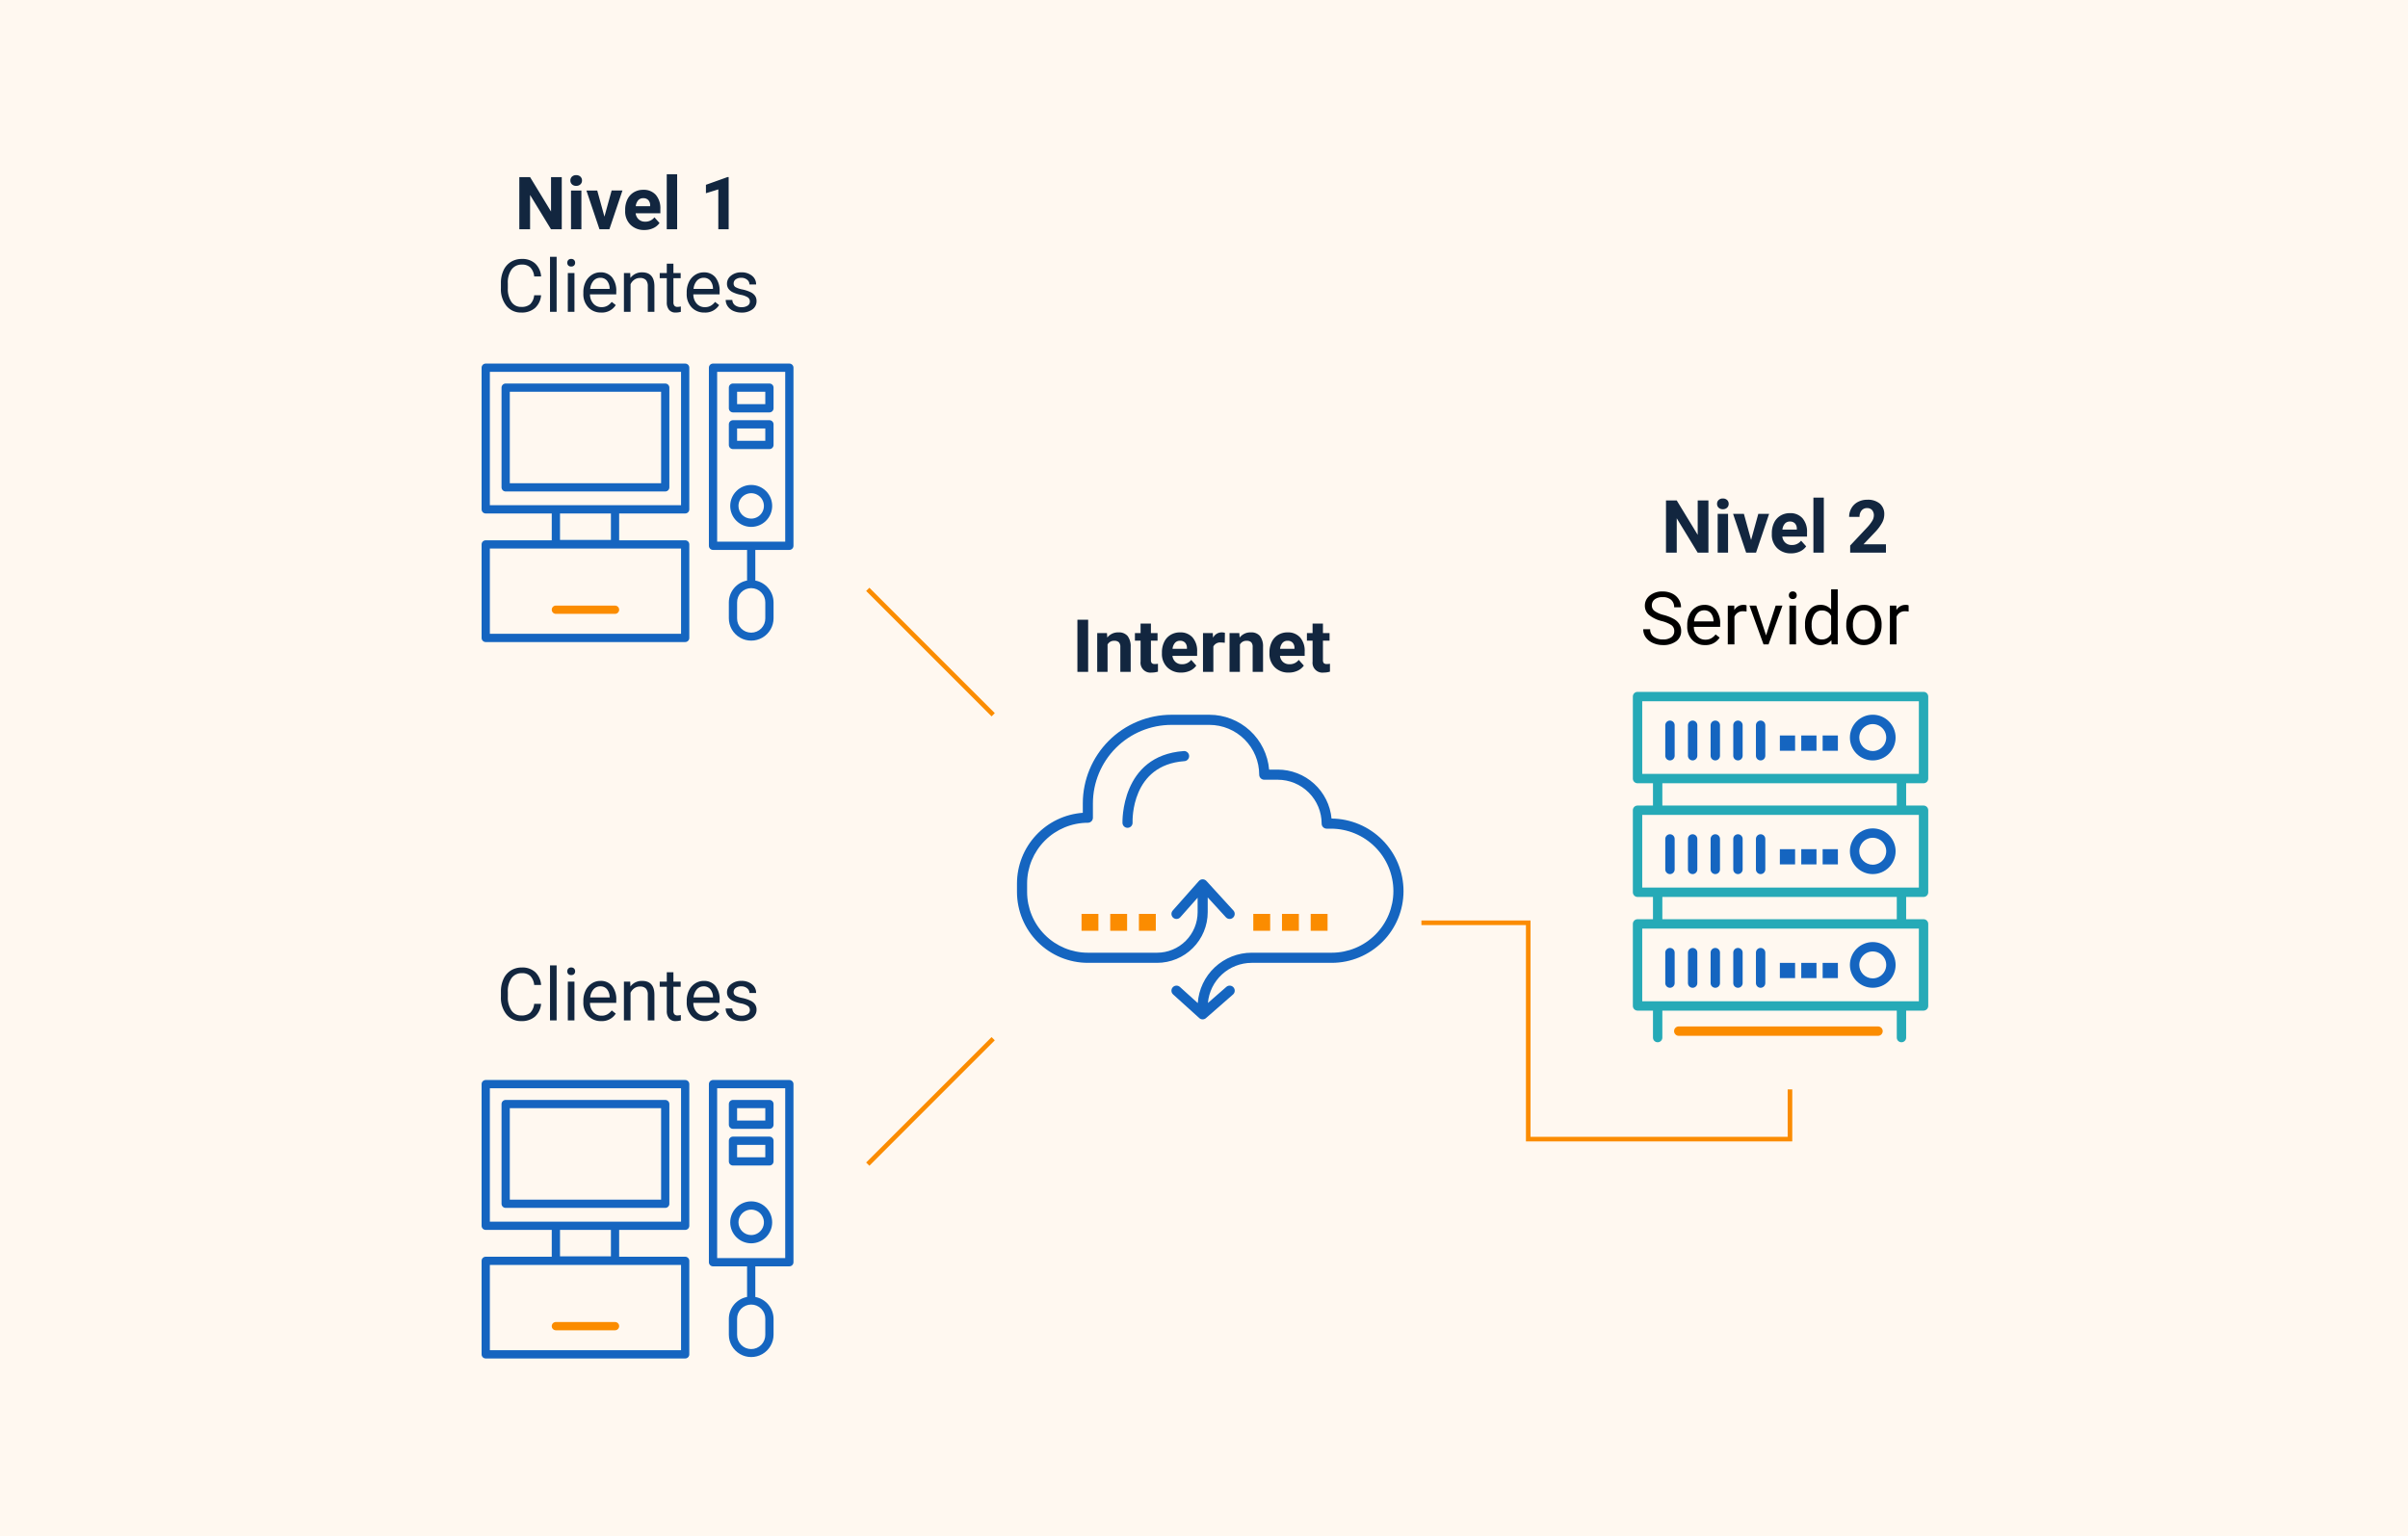 <svg xmlns="http://www.w3.org/2000/svg" xmlns:xlink="http://www.w3.org/1999/xlink" width="525" height="335" viewBox="0 0 525 335">
  <defs>
    <linearGradient id="linear-gradient" x1="-1.504" y1="3.495" x2="-1.483" y2="3.495" gradientUnits="objectBoundingBox">
      <stop offset="0" stop-color="#9d6262"/>
      <stop offset="1" stop-color="#1a1a1a"/>
    </linearGradient>
    <clipPath id="clip-path">
      <path id="Trazado_601327" data-name="Trazado 601327" d="M87.426,25.478c-13.786.984-13.358,15.534-13.352,15.68a1.1,1.1,0,0,0,1.1,1.059h.043a1.1,1.1,0,0,0,1.059-1.145c-.019-.513-.335-12.56,11.305-13.392a1.105,1.105,0,0,0-.051-2.207,1.046,1.046,0,0,0-.107.006" transform="translate(-74.072 -25.472)" fill="#1565c0"/>
    </clipPath>
    <clipPath id="clip-path-2">
      <path id="Trazado_601328" data-name="Trazado 601328" d="M33.671,0A19.34,19.34,0,0,0,14.351,19.319v2.062A15.478,15.478,0,0,0,0,36.8v1.841A15.474,15.474,0,0,0,15.457,54.1H30.544A11.055,11.055,0,0,0,41.585,43.057V39.828l3.968,4.341a1.1,1.1,0,1,0,1.63-1.49L41.3,36.238a1.121,1.121,0,0,0-.826-.357,1.093,1.093,0,0,0-.817.373l-5.7,6.44a1.1,1.1,0,0,0,.093,1.558,1.116,1.116,0,0,0,.733.277,1.1,1.1,0,0,0,.826-.373l3.776-4.26v3.161a8.845,8.845,0,0,1-8.834,8.834H15.457A13.263,13.263,0,0,1,2.208,38.642V36.8A13.263,13.263,0,0,1,15.457,23.551a1.1,1.1,0,0,0,1.1-1.105V19.319A17.13,17.13,0,0,1,33.671,2.208h8.281A10.869,10.869,0,0,1,52.81,13.063a1.1,1.1,0,0,0,1.105,1.105h2.94a9.577,9.577,0,0,1,9.57,9.567,1.1,1.1,0,0,0,1.105,1.105h.919A13.633,13.633,0,0,1,82.068,38.455,13.45,13.45,0,0,1,68.633,51.891H51.155A11.78,11.78,0,0,0,39.418,62.873l-3.9-3.524a1.1,1.1,0,1,0-1.478,1.639l5.7,5.151a1.1,1.1,0,0,0,1.466.012L47.1,61a1.1,1.1,0,0,0-1.453-1.661l-4.018,3.512A9.579,9.579,0,0,1,51.155,54.1H68.633A15.661,15.661,0,0,0,84.276,38.455,15.842,15.842,0,0,0,68.583,22.632,11.794,11.794,0,0,0,56.856,11.96H54.971A13.08,13.08,0,0,0,41.952,0Z" fill="url(#linear-gradient)"/>
    </clipPath>
    <clipPath id="clip-path-3">
      <rect id="Rectángulo_298110" data-name="Rectángulo 298110" width="3.68" height="3.68" fill="#fb8c00"/>
    </clipPath>
    <clipPath id="clip-path-6">
      <rect id="Rectángulo_298116" data-name="Rectángulo 298116" width="3.679" height="3.679" fill="#fb8c00"/>
    </clipPath>
    <clipPath id="clip-path-8">
      <rect id="Rectángulo_298120" data-name="Rectángulo 298120" width="3.683" height="3.679" fill="#fb8c00"/>
    </clipPath>
    <clipPath id="clip-path-9">
      <path id="Trazado_601329" data-name="Trazado 601329" d="M202.008,55.544V52.1a3.074,3.074,0,1,1,6.147,0v3.448a3.074,3.074,0,1,1-6.147,0M197.659,1.8H212.5V38.836H197.659Zm-.9-1.8a.9.9,0,0,0-.9.9V39.736a.9.9,0,0,0,.9.9h7.422v6.674a4.878,4.878,0,0,0-3.973,4.786v3.448a4.873,4.873,0,1,0,9.746,0V52.1a4.879,4.879,0,0,0-3.974-4.787V40.635H213.4a.9.9,0,0,0,.9-.9V.9a.9.9,0,0,0-.9-.9Z" transform="translate(-195.86 0)" fill="#1565c0"/>
    </clipPath>
    <clipPath id="clip-path-10">
      <path id="Trazado_601330" data-name="Trazado 601330" d="M18.984,18.987H51.973V38.93H18.984Zm-.9-1.8a.9.9,0,0,0-.9.9V39.829a.9.9,0,0,0,.9.9H52.872a.9.9,0,0,0,.9-.9V18.088a.9.9,0,0,0-.9-.9Z" transform="translate(-17.185 -17.188)" fill="#1565c0"/>
    </clipPath>
    <clipPath id="clip-path-11">
      <path id="Trazado_601331" data-name="Trazado 601331" d="M1.8,40.336H43.484V58.928H1.8Zm15.294-7.647h11.1v5.772h-11.1ZM1.8,1.8H43.484v29.09H1.8ZM.9,0A.9.9,0,0,0,0,.9V31.789a.9.9,0,0,0,.9.9H15.295v5.848H.9a.9.9,0,0,0-.9.9V59.828a.9.9,0,0,0,.9.9H44.384a.9.9,0,0,0,.9-.9V39.436a.9.9,0,0,0-.9-.9H29.989V32.689H44.384a.9.9,0,0,0,.9-.9V.9a.9.9,0,0,0-.9-.9Z" fill="#1565c0"/>
    </clipPath>
    <clipPath id="clip-path-12">
      <path id="Trazado_601332" data-name="Trazado 601332" d="M61.347,208.6a.9.9,0,0,0,0,1.8H74.242a.9.9,0,1,0,0-1.8Z" transform="translate(-60.448 -208.604)" fill="#fb8c00"/>
    </clipPath>
    <clipPath id="clip-path-13">
      <path id="Trazado_601333" data-name="Trazado 601333" d="M214.847,18.987h6.147v2.7h-6.147Zm-.9-1.8a.9.9,0,0,0-.9.9v4.5a.9.9,0,0,0,.9.9h7.947a.9.9,0,0,0,.9-.9v-4.5a.9.9,0,0,0-.9-.9Z" transform="translate(-213.048 -17.188)" fill="#1565c0"/>
    </clipPath>
    <clipPath id="clip-path-14">
      <path id="Trazado_601335" data-name="Trazado 601335" d="M216.031,109.172a2.774,2.774,0,1,1,2.774,2.774,2.777,2.777,0,0,1-2.774-2.774m-1.8,0a4.574,4.574,0,1,0,4.573-4.573,4.578,4.578,0,0,0-4.573,4.573" transform="translate(-214.232 -104.599)" fill="#1565c0"/>
    </clipPath>
    <clipPath id="clip-path-23">
      <path id="Trazado_601336" data-name="Trazado 601336" d="M2.045,51.622H62.356V67.467H2.045Zm4.386-6.9H57.542v4.856H6.431ZM2.045,26.833H62.356V42.678H2.045Zm4.386-6.9H57.542v4.856H6.431ZM2.045,2.044H62.356V17.889H2.045ZM1.022,0A1.022,1.022,0,0,0,0,1.022V18.911a1.022,1.022,0,0,0,1.022,1.022H4.386v4.856H1.022A1.022,1.022,0,0,0,0,25.811V43.7a1.021,1.021,0,0,0,1.022,1.022H4.386v4.856H1.022A1.021,1.021,0,0,0,0,50.6V68.489a1.022,1.022,0,0,0,1.022,1.022H4.386v5.878a1.022,1.022,0,0,0,2.045,0V69.511H57.542v5.878a1.022,1.022,0,1,0,2.044,0V69.511h3.792A1.022,1.022,0,0,0,64.4,68.489V50.6a1.021,1.021,0,0,0-1.022-1.022H59.586V44.722h3.792A1.021,1.021,0,0,0,64.4,43.7V25.811a1.022,1.022,0,0,0-1.022-1.022H59.586V19.933h3.792A1.021,1.021,0,0,0,64.4,18.911V1.022A1.022,1.022,0,0,0,63.378,0Z" fill="#26aab7"/>
    </clipPath>
    <clipPath id="clip-path-24">
      <path id="Trazado_601337" data-name="Trazado 601337" d="M166.642,22.317a2.939,2.939,0,1,1,2.939,2.939,2.943,2.943,0,0,1-2.939-2.939m-2.044,0a4.983,4.983,0,1,0,4.983-4.983,4.988,4.988,0,0,0-4.983,4.983" transform="translate(-164.598 -17.334)" fill="#1565c0"/>
    </clipPath>
    <clipPath id="clip-path-25">
      <path id="Trazado_601338" data-name="Trazado 601338" d="M24.592,22.8v6.644a1.022,1.022,0,1,0,2.044,0V22.8a1.022,1.022,0,1,0-2.044,0" transform="translate(-24.592 -21.778)" fill="#1565c0"/>
    </clipPath>
    <clipPath id="clip-path-26">
      <path id="Trazado_601339" data-name="Trazado 601339" d="M41.78,22.8v6.644a1.022,1.022,0,1,0,2.045,0V22.8a1.022,1.022,0,1,0-2.045,0" transform="translate(-41.78 -21.778)" fill="#1565c0"/>
    </clipPath>
    <clipPath id="clip-path-27">
      <path id="Trazado_601340" data-name="Trazado 601340" d="M58.964,22.8v6.644a1.022,1.022,0,1,0,2.045,0V22.8a1.022,1.022,0,1,0-2.045,0" transform="translate(-58.964 -21.778)" fill="#1565c0"/>
    </clipPath>
    <clipPath id="clip-path-28">
      <path id="Trazado_601341" data-name="Trazado 601341" d="M76.149,22.8v6.644a1.022,1.022,0,1,0,2.045,0V22.8a1.022,1.022,0,0,0-2.045,0" transform="translate(-76.149 -21.778)" fill="#1565c0"/>
    </clipPath>
    <clipPath id="clip-path-29">
      <path id="Trazado_601342" data-name="Trazado 601342" d="M93.338,22.8v6.644a1.022,1.022,0,1,0,2.044,0V22.8a1.022,1.022,0,1,0-2.044,0" transform="translate(-93.338 -21.778)" fill="#1565c0"/>
    </clipPath>
    <clipPath id="clip-path-30">
      <rect id="Rectángulo_298136" data-name="Rectángulo 298136" width="3.322" height="3.322" fill="#1565c0"/>
    </clipPath>
    <clipPath id="clip-path-33">
      <path id="Trazado_601343" data-name="Trazado 601343" d="M166.642,108.543a2.939,2.939,0,1,1,2.939,2.939,2.943,2.943,0,0,1-2.939-2.939m-2.044,0a4.983,4.983,0,1,0,4.983-4.983,4.988,4.988,0,0,0-4.983,4.983" transform="translate(-164.598 -103.56)" fill="#1565c0"/>
    </clipPath>
    <clipPath id="clip-path-34">
      <path id="Trazado_601344" data-name="Trazado 601344" d="M24.592,109.027v6.644a1.022,1.022,0,1,0,2.044,0v-6.644a1.022,1.022,0,1,0-2.044,0" transform="translate(-24.592 -108.005)" fill="#1565c0"/>
    </clipPath>
    <clipPath id="clip-path-35">
      <path id="Trazado_601345" data-name="Trazado 601345" d="M41.78,109.027v6.644a1.022,1.022,0,0,0,2.045,0v-6.644a1.022,1.022,0,0,0-2.045,0" transform="translate(-41.78 -108.005)" fill="#1565c0"/>
    </clipPath>
    <clipPath id="clip-path-36">
      <path id="Trazado_601346" data-name="Trazado 601346" d="M58.964,109.027v6.644a1.022,1.022,0,0,0,2.045,0v-6.644a1.022,1.022,0,0,0-2.045,0" transform="translate(-58.964 -108.005)" fill="#1565c0"/>
    </clipPath>
    <clipPath id="clip-path-37">
      <path id="Trazado_601347" data-name="Trazado 601347" d="M76.149,109.027v6.644a1.022,1.022,0,0,0,2.045,0v-6.644a1.022,1.022,0,0,0-2.045,0" transform="translate(-76.149 -108.005)" fill="#1565c0"/>
    </clipPath>
    <clipPath id="clip-path-38">
      <path id="Trazado_601348" data-name="Trazado 601348" d="M93.338,109.027v6.644a1.022,1.022,0,0,0,2.044,0v-6.644a1.022,1.022,0,1,0-2.044,0" transform="translate(-93.338 -108.005)" fill="#1565c0"/>
    </clipPath>
    <clipPath id="clip-path-42">
      <path id="Trazado_601349" data-name="Trazado 601349" d="M166.642,194.77a2.939,2.939,0,1,1,2.939,2.939,2.943,2.943,0,0,1-2.939-2.939m-2.044,0a4.983,4.983,0,1,0,4.983-4.983,4.988,4.988,0,0,0-4.983,4.983" transform="translate(-164.598 -189.787)" fill="#1565c0"/>
    </clipPath>
    <clipPath id="clip-path-43">
      <path id="Trazado_601350" data-name="Trazado 601350" d="M24.592,195.253V201.9a1.022,1.022,0,1,0,2.044,0v-6.644a1.022,1.022,0,1,0-2.044,0" transform="translate(-24.592 -194.231)" fill="#1565c0"/>
    </clipPath>
    <clipPath id="clip-path-44">
      <path id="Trazado_601351" data-name="Trazado 601351" d="M41.78,195.253V201.9a1.022,1.022,0,0,0,2.045,0v-6.644a1.022,1.022,0,0,0-2.045,0" transform="translate(-41.78 -194.231)" fill="#1565c0"/>
    </clipPath>
    <clipPath id="clip-path-45">
      <path id="Trazado_601352" data-name="Trazado 601352" d="M58.964,195.253V201.9a1.022,1.022,0,0,0,2.045,0v-6.644a1.022,1.022,0,0,0-2.045,0" transform="translate(-58.964 -194.231)" fill="#1565c0"/>
    </clipPath>
    <clipPath id="clip-path-46">
      <path id="Trazado_601353" data-name="Trazado 601353" d="M76.149,195.253V201.9a1.022,1.022,0,0,0,2.045,0v-6.644a1.022,1.022,0,0,0-2.045,0" transform="translate(-76.149 -194.231)" fill="#1565c0"/>
    </clipPath>
    <clipPath id="clip-path-47">
      <path id="Trazado_601354" data-name="Trazado 601354" d="M93.338,195.253V201.9a1.022,1.022,0,1,0,2.044,0v-6.644a1.022,1.022,0,1,0-2.044,0" transform="translate(-93.338 -194.231)" fill="#1565c0"/>
    </clipPath>
    <clipPath id="clip-path-51">
      <path id="Trazado_601355" data-name="Trazado 601355" d="M32.281,253.789a1.022,1.022,0,0,0,0,2.045H75.725a1.022,1.022,0,1,0,0-2.045Z" transform="translate(-31.259 -253.789)" fill="#fb8c00"/>
    </clipPath>
  </defs>
  <g id="Grupo_890235" data-name="Grupo 890235" transform="translate(10937 8253)">
    <path id="Trazado_605260" data-name="Trazado 605260" d="M0,0H525V335H0Z" transform="translate(-10937 -8253)" fill="#fff8f0"/>
    <g id="Grupo_887375" data-name="Grupo 887375" transform="translate(-10715.275 -8097.135)" style="isolation: isolate">
      <g id="Grupo_887360" data-name="Grupo 887360" transform="translate(22.999 7.909)">
        <g id="Grupo_887359" data-name="Grupo 887359" clip-path="url(#clip-path)">
          <rect id="Rectángulo_298107" data-name="Rectángulo 298107" width="15.01" height="16.745" transform="translate(-0.432 0)" fill="#1565c0"/>
        </g>
      </g>
      <g id="Grupo_887362" data-name="Grupo 887362">
        <g id="Grupo_887361" data-name="Grupo 887361" clip-path="url(#clip-path-2)">
          <rect id="Rectángulo_298108" data-name="Rectángulo 298108" width="84.276" height="66.425" fill="#1565c0"/>
        </g>
      </g>
      <g id="Grupo_887364" data-name="Grupo 887364" transform="translate(51.521 43.425)">
        <g id="Grupo_887363" data-name="Grupo 887363" clip-path="url(#clip-path-3)">
          <rect id="Rectángulo_298109" data-name="Rectángulo 298109" width="3.68" height="3.68" transform="translate(0 0)" fill="#fb8c00"/>
        </g>
      </g>
      <g id="Grupo_887366" data-name="Grupo 887366" transform="translate(57.778 43.425)">
        <g id="Grupo_887365" data-name="Grupo 887365" clip-path="url(#clip-path-3)">
          <rect id="Rectángulo_298111" data-name="Rectángulo 298111" width="3.68" height="3.68" transform="translate(0 0)" fill="#fb8c00"/>
        </g>
      </g>
      <g id="Grupo_887368" data-name="Grupo 887368" transform="translate(64.034 43.425)">
        <g id="Grupo_887367" data-name="Grupo 887367" clip-path="url(#clip-path-3)">
          <rect id="Rectángulo_298113" data-name="Rectángulo 298113" width="3.68" height="3.68" transform="translate(0 0)" fill="#fb8c00"/>
        </g>
      </g>
      <g id="Grupo_887370" data-name="Grupo 887370" transform="translate(14.075 43.423)">
        <g id="Grupo_887369" data-name="Grupo 887369" clip-path="url(#clip-path-6)">
          <rect id="Rectángulo_298115" data-name="Rectángulo 298115" width="3.679" height="3.679" fill="#fb8c00"/>
        </g>
      </g>
      <g id="Grupo_887372" data-name="Grupo 887372" transform="translate(20.332 43.423)">
        <g id="Grupo_887371" data-name="Grupo 887371" clip-path="url(#clip-path-6)">
          <rect id="Rectángulo_298117" data-name="Rectángulo 298117" width="3.679" height="3.679" transform="translate(0)" fill="#fb8c00"/>
        </g>
      </g>
      <g id="Grupo_887374" data-name="Grupo 887374" transform="translate(26.585 43.423)">
        <g id="Grupo_887373" data-name="Grupo 887373" clip-path="url(#clip-path-8)">
          <rect id="Rectángulo_298119" data-name="Rectángulo 298119" width="3.683" height="3.679" fill="#fb8c00"/>
        </g>
      </g>
    </g>
    <g id="Grupo_887390" data-name="Grupo 887390" transform="translate(-10832 -8173.717)">
      <g id="Grupo_887377" data-name="Grupo 887377" transform="translate(49.557)">
        <g id="Grupo_887376" data-name="Grupo 887376" clip-path="url(#clip-path-9)">
          <rect id="Rectángulo_298121" data-name="Rectángulo 298121" width="19.805" height="60.819" transform="translate(-1.366 0.031) rotate(-1.296)" fill="#1565c0"/>
        </g>
      </g>
      <g id="Grupo_887379" data-name="Grupo 887379" transform="translate(4.348 4.349)" style="isolation: isolate">
        <g id="Grupo_887378" data-name="Grupo 887378" clip-path="url(#clip-path-10)">
          <rect id="Rectángulo_298122" data-name="Rectángulo 298122" width="37.11" height="24.362" transform="translate(-0.532 0.012) rotate(-1.296)" fill="#1565c0"/>
        </g>
      </g>
      <g id="Grupo_887381" data-name="Grupo 887381">
        <g id="Grupo_887380" data-name="Grupo 887380" clip-path="url(#clip-path-11)">
          <rect id="Rectángulo_298123" data-name="Rectángulo 298123" width="46.645" height="61.737" transform="translate(-1.373 0.031) rotate(-1.296)" fill="#1565c0"/>
        </g>
      </g>
      <g id="Grupo_887383" data-name="Grupo 887383" transform="translate(15.295 52.781)" style="isolation: isolate">
        <g id="Grupo_887382" data-name="Grupo 887382" clip-path="url(#clip-path-12)">
          <rect id="Rectángulo_298124" data-name="Rectángulo 298124" width="14.731" height="2.131" transform="matrix(1, -0.023, 0.023, 1, -0.041, 0.001)" fill="#fb8c00"/>
        </g>
      </g>
      <g id="Grupo_887385" data-name="Grupo 887385" transform="translate(53.906 4.349)">
        <g id="Grupo_887384" data-name="Grupo 887384" clip-path="url(#clip-path-13)">
          <rect id="Rectángulo_298125" data-name="Rectángulo 298125" width="9.886" height="6.517" transform="translate(-0.142 0.003) rotate(-1.296)" fill="#1565c0"/>
        </g>
      </g>
      <g id="Grupo_887389" data-name="Grupo 887389" transform="translate(54.205 26.466)">
        <g id="Grupo_887388" data-name="Grupo 887388" clip-path="url(#clip-path-14)">
          <rect id="Rectángulo_298127" data-name="Rectángulo 298127" width="9.352" height="9.351" transform="translate(-0.207 0.005) rotate(-1.296)" fill="#1565c0"/>
        </g>
      </g>
      <g id="Grupo_887391" data-name="Grupo 887391" transform="translate(53.906 12.349)">
        <g id="Grupo_887384-2" data-name="Grupo 887384" clip-path="url(#clip-path-13)">
          <rect id="Rectángulo_298125-2" data-name="Rectángulo 298125" width="9.886" height="6.517" transform="translate(-0.142 0.003) rotate(-1.296)" fill="#1565c0"/>
        </g>
      </g>
    </g>
    <g id="Grupo_887392" data-name="Grupo 887392" transform="translate(-10832 -8017.489)">
      <g id="Grupo_887377-2" data-name="Grupo 887377" transform="translate(49.557)">
        <g id="Grupo_887376-2" data-name="Grupo 887376" clip-path="url(#clip-path-9)">
          <rect id="Rectángulo_298121-2" data-name="Rectángulo 298121" width="19.805" height="60.819" transform="translate(-1.366 0.031) rotate(-1.296)" fill="#1565c0"/>
        </g>
      </g>
      <g id="Grupo_887379-2" data-name="Grupo 887379" transform="translate(4.348 4.349)" style="isolation: isolate">
        <g id="Grupo_887378-2" data-name="Grupo 887378" clip-path="url(#clip-path-10)">
          <rect id="Rectángulo_298122-2" data-name="Rectángulo 298122" width="37.11" height="24.362" transform="translate(-0.532 0.012) rotate(-1.296)" fill="#1565c0"/>
        </g>
      </g>
      <g id="Grupo_887381-2" data-name="Grupo 887381">
        <g id="Grupo_887380-2" data-name="Grupo 887380" clip-path="url(#clip-path-11)">
          <rect id="Rectángulo_298123-2" data-name="Rectángulo 298123" width="46.645" height="61.737" transform="translate(-1.373 0.031) rotate(-1.296)" fill="#1565c0"/>
        </g>
      </g>
      <g id="Grupo_887383-2" data-name="Grupo 887383" transform="translate(15.295 52.781)" style="isolation: isolate">
        <g id="Grupo_887382-2" data-name="Grupo 887382" clip-path="url(#clip-path-12)">
          <rect id="Rectángulo_298124-2" data-name="Rectángulo 298124" width="14.731" height="2.131" transform="matrix(1, -0.023, 0.023, 1, -0.041, 0.001)" fill="#fb8c00"/>
        </g>
      </g>
      <g id="Grupo_887385-2" data-name="Grupo 887385" transform="translate(53.906 4.349)">
        <g id="Grupo_887384-3" data-name="Grupo 887384" clip-path="url(#clip-path-13)">
          <rect id="Rectángulo_298125-3" data-name="Rectángulo 298125" width="9.886" height="6.517" transform="translate(-0.142 0.003) rotate(-1.296)" fill="#1565c0"/>
        </g>
      </g>
      <g id="Grupo_887389-2" data-name="Grupo 887389" transform="translate(54.205 26.466)">
        <g id="Grupo_887388-2" data-name="Grupo 887388" clip-path="url(#clip-path-14)">
          <rect id="Rectángulo_298127-2" data-name="Rectángulo 298127" width="9.352" height="9.351" transform="translate(-0.207 0.005) rotate(-1.296)" fill="#1565c0"/>
        </g>
      </g>
      <g id="Grupo_887391-2" data-name="Grupo 887391" transform="translate(53.906 12.349)">
        <g id="Grupo_887384-4" data-name="Grupo 887384" clip-path="url(#clip-path-13)">
          <rect id="Rectángulo_298125-4" data-name="Rectángulo 298125" width="9.886" height="6.517" transform="translate(-0.142 0.003) rotate(-1.296)" fill="#1565c0"/>
        </g>
      </g>
    </g>
    <g id="Grupo_887451" data-name="Grupo 887451" transform="translate(-10581 -8102.128)">
      <g id="Grupo_887394" data-name="Grupo 887394">
        <g id="Grupo_887393" data-name="Grupo 887393" clip-path="url(#clip-path-23)">
          <rect id="Rectángulo_298128" data-name="Rectángulo 298128" width="64.4" height="76.411" transform="translate(0)" fill="#26aab7"/>
        </g>
      </g>
      <g id="Grupo_887396" data-name="Grupo 887396" transform="translate(47.32 4.983)">
        <g id="Grupo_887395" data-name="Grupo 887395" clip-path="url(#clip-path-24)">
          <rect id="Rectángulo_298129" data-name="Rectángulo 298129" width="9.967" height="9.967" transform="translate(0 0)" fill="#1565c0"/>
        </g>
      </g>
      <g id="Grupo_887398" data-name="Grupo 887398" transform="translate(7.07 6.261)">
        <g id="Grupo_887397" data-name="Grupo 887397" clip-path="url(#clip-path-25)">
          <rect id="Rectángulo_298130" data-name="Rectángulo 298130" width="2.044" height="8.689" transform="translate(0 0)" fill="#1565c0"/>
        </g>
      </g>
      <g id="Grupo_887400" data-name="Grupo 887400" transform="translate(12.011 6.261)">
        <g id="Grupo_887399" data-name="Grupo 887399" clip-path="url(#clip-path-26)">
          <rect id="Rectángulo_298131" data-name="Rectángulo 298131" width="2.045" height="8.689" transform="translate(0 0)" fill="#1565c0"/>
        </g>
      </g>
      <g id="Grupo_887402" data-name="Grupo 887402" transform="translate(16.951 6.261)">
        <g id="Grupo_887401" data-name="Grupo 887401" clip-path="url(#clip-path-27)">
          <rect id="Rectángulo_298132" data-name="Rectángulo 298132" width="2.045" height="8.689" transform="translate(0 0)" fill="#1565c0"/>
        </g>
      </g>
      <g id="Grupo_887404" data-name="Grupo 887404" transform="translate(21.892 6.261)">
        <g id="Grupo_887403" data-name="Grupo 887403" clip-path="url(#clip-path-28)">
          <rect id="Rectángulo_298133" data-name="Rectángulo 298133" width="2.045" height="8.689" transform="translate(0 0)" fill="#1565c0"/>
        </g>
      </g>
      <g id="Grupo_887406" data-name="Grupo 887406" transform="translate(26.833 6.261)">
        <g id="Grupo_887405" data-name="Grupo 887405" clip-path="url(#clip-path-29)">
          <rect id="Rectángulo_298134" data-name="Rectángulo 298134" width="2.044" height="8.689" transform="translate(0 0)" fill="#1565c0"/>
        </g>
      </g>
      <g id="Grupo_887408" data-name="Grupo 887408" transform="translate(32.05 9.519)">
        <g id="Grupo_887407" data-name="Grupo 887407" clip-path="url(#clip-path-30)">
          <rect id="Rectángulo_298135" data-name="Rectángulo 298135" width="3.322" height="3.322" fill="#1565c0"/>
        </g>
      </g>
      <g id="Grupo_887410" data-name="Grupo 887410" transform="translate(36.714 9.519)">
        <g id="Grupo_887409" data-name="Grupo 887409" clip-path="url(#clip-path-30)">
          <rect id="Rectángulo_298137" data-name="Rectángulo 298137" width="3.322" height="3.322" fill="#1565c0"/>
        </g>
      </g>
      <g id="Grupo_887412" data-name="Grupo 887412" transform="translate(41.379 9.519)">
        <g id="Grupo_887411" data-name="Grupo 887411" clip-path="url(#clip-path-30)">
          <rect id="Rectángulo_298139" data-name="Rectángulo 298139" width="3.322" height="3.322" fill="#1565c0"/>
        </g>
      </g>
      <g id="Grupo_887414" data-name="Grupo 887414" transform="translate(47.32 29.772)">
        <g id="Grupo_887413" data-name="Grupo 887413" clip-path="url(#clip-path-33)">
          <rect id="Rectángulo_298141" data-name="Rectángulo 298141" width="9.967" height="9.967" transform="translate(0 0)" fill="#1565c0"/>
        </g>
      </g>
      <g id="Grupo_887416" data-name="Grupo 887416" transform="translate(7.07 31.05)">
        <g id="Grupo_887415" data-name="Grupo 887415" clip-path="url(#clip-path-34)">
          <rect id="Rectángulo_298142" data-name="Rectángulo 298142" width="2.044" height="8.689" transform="translate(0 0)" fill="#1565c0"/>
        </g>
      </g>
      <g id="Grupo_887418" data-name="Grupo 887418" transform="translate(12.011 31.05)">
        <g id="Grupo_887417" data-name="Grupo 887417" clip-path="url(#clip-path-35)">
          <rect id="Rectángulo_298143" data-name="Rectángulo 298143" width="2.045" height="8.689" transform="translate(0 0)" fill="#1565c0"/>
        </g>
      </g>
      <g id="Grupo_887420" data-name="Grupo 887420" transform="translate(16.951 31.05)">
        <g id="Grupo_887419" data-name="Grupo 887419" clip-path="url(#clip-path-36)">
          <rect id="Rectángulo_298144" data-name="Rectángulo 298144" width="2.045" height="8.689" transform="translate(0 0)" fill="#1565c0"/>
        </g>
      </g>
      <g id="Grupo_887422" data-name="Grupo 887422" transform="translate(21.892 31.05)">
        <g id="Grupo_887421" data-name="Grupo 887421" clip-path="url(#clip-path-37)">
          <rect id="Rectángulo_298145" data-name="Rectángulo 298145" width="2.045" height="8.689" transform="translate(0 0)" fill="#1565c0"/>
        </g>
      </g>
      <g id="Grupo_887424" data-name="Grupo 887424" transform="translate(26.833 31.05)">
        <g id="Grupo_887423" data-name="Grupo 887423" clip-path="url(#clip-path-38)">
          <rect id="Rectángulo_298146" data-name="Rectángulo 298146" width="2.044" height="8.689" transform="translate(0 0)" fill="#1565c0"/>
        </g>
      </g>
      <g id="Grupo_887426" data-name="Grupo 887426" transform="translate(32.05 34.308)">
        <g id="Grupo_887425" data-name="Grupo 887425" clip-path="url(#clip-path-30)">
          <rect id="Rectángulo_298147" data-name="Rectángulo 298147" width="3.322" height="3.322" transform="translate(0 0)" fill="#1565c0"/>
        </g>
      </g>
      <g id="Grupo_887428" data-name="Grupo 887428" transform="translate(36.714 34.308)">
        <g id="Grupo_887427" data-name="Grupo 887427" clip-path="url(#clip-path-30)">
          <rect id="Rectángulo_298149" data-name="Rectángulo 298149" width="3.322" height="3.322" transform="translate(0 0)" fill="#1565c0"/>
        </g>
      </g>
      <g id="Grupo_887430" data-name="Grupo 887430" transform="translate(41.379 34.308)">
        <g id="Grupo_887429" data-name="Grupo 887429" clip-path="url(#clip-path-30)">
          <rect id="Rectángulo_298151" data-name="Rectángulo 298151" width="3.322" height="3.322" transform="translate(0 0)" fill="#1565c0"/>
        </g>
      </g>
      <g id="Grupo_887432" data-name="Grupo 887432" transform="translate(47.32 54.561)">
        <g id="Grupo_887431" data-name="Grupo 887431" clip-path="url(#clip-path-42)">
          <rect id="Rectángulo_298153" data-name="Rectángulo 298153" width="9.967" height="9.967" transform="translate(0 0)" fill="#1565c0"/>
        </g>
      </g>
      <g id="Grupo_887434" data-name="Grupo 887434" transform="translate(7.07 55.839)">
        <g id="Grupo_887433" data-name="Grupo 887433" clip-path="url(#clip-path-43)">
          <rect id="Rectángulo_298154" data-name="Rectángulo 298154" width="2.044" height="8.689" transform="translate(0 0)" fill="#1565c0"/>
        </g>
      </g>
      <g id="Grupo_887436" data-name="Grupo 887436" transform="translate(12.011 55.839)">
        <g id="Grupo_887435" data-name="Grupo 887435" clip-path="url(#clip-path-44)">
          <rect id="Rectángulo_298155" data-name="Rectángulo 298155" width="2.045" height="8.689" transform="translate(0 0)" fill="#1565c0"/>
        </g>
      </g>
      <g id="Grupo_887438" data-name="Grupo 887438" transform="translate(16.951 55.839)">
        <g id="Grupo_887437" data-name="Grupo 887437" clip-path="url(#clip-path-45)">
          <rect id="Rectángulo_298156" data-name="Rectángulo 298156" width="2.045" height="8.689" transform="translate(0 0)" fill="#1565c0"/>
        </g>
      </g>
      <g id="Grupo_887440" data-name="Grupo 887440" transform="translate(21.892 55.839)">
        <g id="Grupo_887439" data-name="Grupo 887439" clip-path="url(#clip-path-46)">
          <rect id="Rectángulo_298157" data-name="Rectángulo 298157" width="2.045" height="8.689" transform="translate(0 0)" fill="#1565c0"/>
        </g>
      </g>
      <g id="Grupo_887442" data-name="Grupo 887442" transform="translate(26.833 55.839)">
        <g id="Grupo_887441" data-name="Grupo 887441" clip-path="url(#clip-path-47)">
          <rect id="Rectángulo_298158" data-name="Rectángulo 298158" width="2.044" height="8.689" transform="translate(0 0)" fill="#1565c0"/>
        </g>
      </g>
      <g id="Grupo_887444" data-name="Grupo 887444" transform="translate(32.05 59.097)">
        <g id="Grupo_887443" data-name="Grupo 887443" clip-path="url(#clip-path-30)">
          <rect id="Rectángulo_298159" data-name="Rectángulo 298159" width="3.322" height="3.322" fill="#1565c0"/>
        </g>
      </g>
      <g id="Grupo_887446" data-name="Grupo 887446" transform="translate(36.714 59.097)">
        <g id="Grupo_887445" data-name="Grupo 887445" clip-path="url(#clip-path-30)">
          <rect id="Rectángulo_298161" data-name="Rectángulo 298161" width="3.322" height="3.322" fill="#1565c0"/>
        </g>
      </g>
      <g id="Grupo_887448" data-name="Grupo 887448" transform="translate(41.379 59.097)">
        <g id="Grupo_887447" data-name="Grupo 887447" clip-path="url(#clip-path-30)">
          <rect id="Rectángulo_298163" data-name="Rectángulo 298163" width="3.322" height="3.322" fill="#1565c0"/>
        </g>
      </g>
      <g id="Grupo_887450" data-name="Grupo 887450" transform="translate(8.987 72.961)">
        <g id="Grupo_887449" data-name="Grupo 887449" clip-path="url(#clip-path-51)">
          <rect id="Rectángulo_298165" data-name="Rectángulo 298165" width="45.489" height="2.045" transform="translate(0)" fill="#fb8c00"/>
        </g>
      </g>
    </g>
    <path id="Trazado_601374" data-name="Trazado 601374" d="M-24.758,0H-27.1V-11.375h2.344Zm4.1-8.453.07.977a2.951,2.951,0,0,1,2.43-1.133,2.453,2.453,0,0,1,2,.789,3.682,3.682,0,0,1,.672,2.359V0h-2.258V-5.406a1.465,1.465,0,0,0-.312-1.043,1.4,1.4,0,0,0-1.039-.324,1.553,1.553,0,0,0-1.43.813V0h-2.258V-8.453Zm9.586-2.078v2.078h1.445V-6.8H-11.07v4.219a1.007,1.007,0,0,0,.18.672.9.9,0,0,0,.688.2,3.6,3.6,0,0,0,.664-.055V-.047a4.648,4.648,0,0,1-1.367.2,2.156,2.156,0,0,1-2.422-2.4V-6.8h-1.234V-8.453h1.234v-2.078ZM-4.477.156A4.15,4.15,0,0,1-7.5-.984,4.054,4.054,0,0,1-8.672-4.023v-.219A5.106,5.106,0,0,1-8.18-6.52,3.612,3.612,0,0,1-6.785-8.066a3.914,3.914,0,0,1,2.059-.543A3.508,3.508,0,0,1-2-7.516a4.444,4.444,0,0,1,1,3.1v.922H-6.383a2.1,2.1,0,0,0,.66,1.328,2,2,0,0,0,1.395.5,2.437,2.437,0,0,0,2.039-.945L-1.18-1.367A3.389,3.389,0,0,1-2.555-.246,4.511,4.511,0,0,1-4.477.156Zm-.258-6.937a1.414,1.414,0,0,0-1.09.453,2.341,2.341,0,0,0-.535,1.3h3.141v-.18a1.669,1.669,0,0,0-.406-1.16A1.459,1.459,0,0,0-4.734-6.781Zm9.766.445A6.134,6.134,0,0,0,4.219-6.4a1.654,1.654,0,0,0-1.68.867V0H.281V-8.453H2.414l.063,1.008A2.092,2.092,0,0,1,4.359-8.609a2.366,2.366,0,0,1,.7.1ZM8.2-8.453l.07.977A2.951,2.951,0,0,1,10.7-8.609a2.453,2.453,0,0,1,2,.789,3.682,3.682,0,0,1,.672,2.359V0H11.109V-5.406A1.465,1.465,0,0,0,10.8-6.449a1.4,1.4,0,0,0-1.039-.324,1.553,1.553,0,0,0-1.43.813V0H6.07V-8.453ZM18.969.156A4.15,4.15,0,0,1,15.941-.984a4.054,4.054,0,0,1-1.168-3.039v-.219a5.106,5.106,0,0,1,.492-2.277A3.612,3.612,0,0,1,16.66-8.066a3.914,3.914,0,0,1,2.059-.543,3.508,3.508,0,0,1,2.73,1.094,4.444,4.444,0,0,1,1,3.1v.922H17.063a2.1,2.1,0,0,0,.66,1.328,2,2,0,0,0,1.395.5,2.437,2.437,0,0,0,2.039-.945l1.109,1.242A3.389,3.389,0,0,1,20.891-.246,4.511,4.511,0,0,1,18.969.156Zm-.258-6.937a1.414,1.414,0,0,0-1.09.453,2.341,2.341,0,0,0-.535,1.3h3.141v-.18a1.669,1.669,0,0,0-.406-1.16A1.459,1.459,0,0,0,18.711-6.781Zm7.719-3.75v2.078h1.445V-6.8H26.43v4.219a1.007,1.007,0,0,0,.18.672.9.9,0,0,0,.688.2,3.6,3.6,0,0,0,.664-.055V-.047a4.648,4.648,0,0,1-1.367.2,2.156,2.156,0,0,1-2.422-2.4V-6.8H22.938V-8.453h1.234v-2.078Z" transform="translate(-10675 -8106.489)" fill="#12263f"/>
    <path id="Trazado_601375" data-name="Trazado 601375" d="M-14.523,0h-2.344L-21.43-7.484V0h-2.344V-11.375h2.344l4.57,7.5v-7.5h2.336Zm4.281,0h-2.266V-8.453h2.266Zm-2.4-10.641a1.112,1.112,0,0,1,.34-.836,1.277,1.277,0,0,1,.926-.328,1.28,1.28,0,0,1,.922.328,1.105,1.105,0,0,1,.344.836,1.108,1.108,0,0,1-.348.844,1.283,1.283,0,0,1-.918.328,1.283,1.283,0,0,1-.918-.328A1.108,1.108,0,0,1-12.641-10.641Zm7.422,7.883,1.57-5.7h2.359L-4.141,0H-6.3L-9.148-8.453h2.359ZM3.492.156A4.15,4.15,0,0,1,.465-.984,4.054,4.054,0,0,1-.7-4.023v-.219A5.106,5.106,0,0,1-.211-6.52,3.612,3.612,0,0,1,1.184-8.066a3.914,3.914,0,0,1,2.059-.543,3.508,3.508,0,0,1,2.73,1.094,4.444,4.444,0,0,1,1,3.1v.922H1.586a2.1,2.1,0,0,0,.66,1.328,2,2,0,0,0,1.395.5A2.437,2.437,0,0,0,5.68-2.609L6.789-1.367A3.389,3.389,0,0,1,5.414-.246,4.511,4.511,0,0,1,3.492.156ZM3.234-6.781a1.414,1.414,0,0,0-1.09.453,2.341,2.341,0,0,0-.535,1.3H4.75v-.18a1.669,1.669,0,0,0-.406-1.16A1.459,1.459,0,0,0,3.234-6.781ZM10.633,0H8.367V-12h2.266ZM24.18,0h-7.8V-1.547l3.68-3.922a9.078,9.078,0,0,0,1.121-1.445,2.322,2.322,0,0,0,.363-1.172,1.738,1.738,0,0,0-.383-1.191,1.382,1.382,0,0,0-1.094-.434,1.49,1.49,0,0,0-1.207.527A2.089,2.089,0,0,0,18.422-7.8H16.156a3.729,3.729,0,0,1,.5-1.9,3.5,3.5,0,0,1,1.4-1.348,4.262,4.262,0,0,1,2.055-.488,4.036,4.036,0,0,1,2.73.844A2.985,2.985,0,0,1,23.813-8.3a3.825,3.825,0,0,1-.437,1.719,9.551,9.551,0,0,1-1.5,2.039L19.289-1.82H24.18Z" transform="translate(-10550 -8132.489)" fill="#12263f"/>
    <path id="Trazado_601376" data-name="Trazado 601376" d="M-24.687-5.07A7.053,7.053,0,0,1-27.5-6.434a2.6,2.6,0,0,1-.879-2A2.751,2.751,0,0,1-27.3-10.652a4.269,4.269,0,0,1,2.793-.879,4.66,4.66,0,0,1,2.09.453A3.436,3.436,0,0,1-21-9.828a3.2,3.2,0,0,1,.5,1.742H-22a2.069,2.069,0,0,0-.656-1.621,2.675,2.675,0,0,0-1.852-.59,2.736,2.736,0,0,0-1.73.488,1.628,1.628,0,0,0-.621,1.355,1.465,1.465,0,0,0,.59,1.176,5.79,5.79,0,0,0,2.008.879,9.3,9.3,0,0,1,2.219.879A3.367,3.367,0,0,1-20.855-4.4a2.861,2.861,0,0,1,.387,1.508A2.658,2.658,0,0,1-21.547-.676,4.6,4.6,0,0,1-24.43.156a5.347,5.347,0,0,1-2.187-.449,3.681,3.681,0,0,1-1.566-1.23A3,3,0,0,1-28.734-3.3h1.508a1.959,1.959,0,0,0,.762,1.629,3.207,3.207,0,0,0,2.035.6,2.948,2.948,0,0,0,1.82-.484,1.573,1.573,0,0,0,.633-1.32,1.545,1.545,0,0,0-.586-1.293A6.755,6.755,0,0,0-24.687-5.07ZM-15.266.156a3.693,3.693,0,0,1-2.8-1.129,4.19,4.19,0,0,1-1.078-3.02v-.266A5.073,5.073,0,0,1-18.66-6.5a3.748,3.748,0,0,1,1.344-1.547,3.378,3.378,0,0,1,1.871-.559,3.166,3.166,0,0,1,2.563,1.086,4.7,4.7,0,0,1,.914,3.109v.6H-17.7a3,3,0,0,0,.73,2.02,2.3,2.3,0,0,0,1.777.77,2.517,2.517,0,0,0,1.3-.312,3.259,3.259,0,0,0,.93-.828l.883.688A3.55,3.55,0,0,1-15.266.156Zm-.18-7.578a1.928,1.928,0,0,0-1.469.637A3.1,3.1,0,0,0-17.648-5h4.234v-.109a2.753,2.753,0,0,0-.594-1.707A1.815,1.815,0,0,0-15.445-7.422Zm9.234.266a4.331,4.331,0,0,0-.711-.055A1.9,1.9,0,0,0-8.852-6V0H-10.3V-8.453h1.406l.023.977A2.251,2.251,0,0,1-6.852-8.609a1.477,1.477,0,0,1,.641.109Zm4.258,5.2L.141-8.453H1.617L-1.414,0h-1.1L-5.578-8.453H-4.1ZM4.578,0H3.133V-8.453H4.578ZM3.016-10.7a.863.863,0,0,1,.215-.594.807.807,0,0,1,.637-.242.819.819,0,0,1,.641.242.854.854,0,0,1,.219.594.826.826,0,0,1-.219.586.834.834,0,0,1-.641.234.821.821,0,0,1-.637-.234A.834.834,0,0,1,3.016-10.7ZM6.539-4.3a4.952,4.952,0,0,1,.922-3.129A2.915,2.915,0,0,1,9.875-8.609a2.932,2.932,0,0,1,2.352,1.016V-12h1.445V0H12.344l-.07-.906A2.943,2.943,0,0,1,9.859.156a2.887,2.887,0,0,1-2.395-1.2,5.008,5.008,0,0,1-.926-3.141Zm1.445.164a3.749,3.749,0,0,0,.594,2.25,1.92,1.92,0,0,0,1.641.813A2.108,2.108,0,0,0,12.227-2.3V-6.187a2.125,2.125,0,0,0-1.992-1.2,1.929,1.929,0,0,0-1.656.82A4.128,4.128,0,0,0,7.984-4.133ZM15.531-4.3a4.993,4.993,0,0,1,.488-2.234A3.643,3.643,0,0,1,17.379-8.07a3.7,3.7,0,0,1,1.988-.539,3.565,3.565,0,0,1,2.793,1.2,4.6,4.6,0,0,1,1.066,3.18v.1a5.036,5.036,0,0,1-.473,2.215A3.589,3.589,0,0,1,21.4-.391a3.743,3.743,0,0,1-2.02.547,3.556,3.556,0,0,1-2.785-1.2A4.575,4.575,0,0,1,15.531-4.2Zm1.453.172a3.616,3.616,0,0,0,.652,2.258,2.088,2.088,0,0,0,1.746.852,2.075,2.075,0,0,0,1.75-.863A3.955,3.955,0,0,0,21.781-4.3a3.61,3.61,0,0,0-.66-2.254,2.1,2.1,0,0,0-1.754-.863,2.075,2.075,0,0,0-1.727.852A3.925,3.925,0,0,0,16.984-4.133ZM29.125-7.156a4.331,4.331,0,0,0-.711-.055A1.9,1.9,0,0,0,26.484-6V0H25.039V-8.453h1.406l.023.977a2.251,2.251,0,0,1,2.016-1.133,1.477,1.477,0,0,1,.641.109Z" transform="translate(-10550 -8112.489)"/>
    <path id="Trazado_601377" data-name="Trazado 601377" d="M-14.523,0h-2.344L-21.43-7.484V0h-2.344V-11.375h2.344l4.57,7.5v-7.5h2.336Zm4.281,0h-2.266V-8.453h2.266Zm-2.4-10.641a1.112,1.112,0,0,1,.34-.836,1.277,1.277,0,0,1,.926-.328,1.28,1.28,0,0,1,.922.328,1.105,1.105,0,0,1,.344.836,1.108,1.108,0,0,1-.348.844,1.283,1.283,0,0,1-.918.328,1.283,1.283,0,0,1-.918-.328A1.108,1.108,0,0,1-12.641-10.641Zm7.422,7.883,1.57-5.7h2.359L-4.141,0H-6.3L-9.148-8.453h2.359ZM3.492.156A4.15,4.15,0,0,1,.465-.984,4.054,4.054,0,0,1-.7-4.023v-.219A5.106,5.106,0,0,1-.211-6.52,3.612,3.612,0,0,1,1.184-8.066a3.914,3.914,0,0,1,2.059-.543,3.508,3.508,0,0,1,2.73,1.094,4.444,4.444,0,0,1,1,3.1v.922H1.586a2.1,2.1,0,0,0,.66,1.328,2,2,0,0,0,1.395.5A2.437,2.437,0,0,0,5.68-2.609L6.789-1.367A3.389,3.389,0,0,1,5.414-.246,4.511,4.511,0,0,1,3.492.156ZM3.234-6.781a1.414,1.414,0,0,0-1.09.453,2.341,2.341,0,0,0-.535,1.3H4.75v-.18a1.669,1.669,0,0,0-.406-1.16A1.459,1.459,0,0,0,3.234-6.781ZM10.633,0H8.367V-12h2.266ZM21.867,0H19.609V-8.7l-2.7.836V-9.7l4.711-1.687h.242Zm-40.9,14.391a4.185,4.185,0,0,1-1.332,2.785,4.365,4.365,0,0,1-2.98.98,4.008,4.008,0,0,1-3.23-1.445,5.815,5.815,0,0,1-1.215-3.867V11.75a6.481,6.481,0,0,1,.566-2.789,4.231,4.231,0,0,1,1.605-1.848,4.47,4.47,0,0,1,2.406-.645A4.11,4.11,0,0,1-20.3,7.48a4.235,4.235,0,0,1,1.273,2.8h-1.508a3.254,3.254,0,0,0-.848-1.969A2.569,2.569,0,0,0-23.211,7.7a2.685,2.685,0,0,0-2.254,1.063,4.875,4.875,0,0,0-.816,3.023v1.1a5.011,5.011,0,0,0,.773,2.945,2.5,2.5,0,0,0,2.164,1.094,2.887,2.887,0,0,0,1.918-.566,3.143,3.143,0,0,0,.887-1.973ZM-15.641,18h-1.445V6h1.445Zm3.883,0H-13.2V9.547h1.445ZM-13.32,7.3a.863.863,0,0,1,.215-.594.807.807,0,0,1,.637-.242.819.819,0,0,1,.641.242.854.854,0,0,1,.219.594.826.826,0,0,1-.219.586.834.834,0,0,1-.641.234.821.821,0,0,1-.637-.234A.834.834,0,0,1-13.32,7.3Zm7.383,10.852a3.693,3.693,0,0,1-2.8-1.129,4.19,4.19,0,0,1-1.078-3.02v-.266a5.073,5.073,0,0,1,.48-2.246A3.748,3.748,0,0,1-7.988,9.949a3.378,3.378,0,0,1,1.871-.559,3.166,3.166,0,0,1,2.563,1.086,4.7,4.7,0,0,1,.914,3.109v.6H-8.367a3,3,0,0,0,.73,2.02,2.3,2.3,0,0,0,1.777.77,2.517,2.517,0,0,0,1.3-.312,3.259,3.259,0,0,0,.93-.828l.883.688A3.55,3.55,0,0,1-5.937,18.156Zm-.18-7.578a1.928,1.928,0,0,0-1.469.637A3.1,3.1,0,0,0-8.32,13h4.234v-.109a2.753,2.753,0,0,0-.594-1.707A1.815,1.815,0,0,0-6.117,10.578ZM.4,9.547l.047,1.063A3.08,3.08,0,0,1,2.977,9.391q2.68,0,2.7,3.023V18H4.234V12.406a1.946,1.946,0,0,0-.418-1.352,1.675,1.675,0,0,0-1.277-.437,2.086,2.086,0,0,0-1.234.375,2.546,2.546,0,0,0-.828.984V18H-.969V9.547ZM9.82,7.5V9.547H11.4v1.117H9.82v5.242a1.171,1.171,0,0,0,.211.762.888.888,0,0,0,.719.254,3.5,3.5,0,0,0,.688-.094V18a4.19,4.19,0,0,1-1.109.156,1.8,1.8,0,0,1-1.461-.586,2.517,2.517,0,0,1-.492-1.664V10.664H6.836V9.547H8.375V7.5Zm6.773,10.656a3.693,3.693,0,0,1-2.8-1.129,4.19,4.19,0,0,1-1.078-3.02v-.266A5.073,5.073,0,0,1,13.2,11.5a3.748,3.748,0,0,1,1.344-1.547,3.378,3.378,0,0,1,1.871-.559,3.166,3.166,0,0,1,2.563,1.086,4.7,4.7,0,0,1,.914,3.109v.6H14.164a3,3,0,0,0,.73,2.02,2.3,2.3,0,0,0,1.777.77,2.517,2.517,0,0,0,1.3-.312,3.259,3.259,0,0,0,.93-.828l.883.688A3.55,3.55,0,0,1,16.594,18.156Zm-.18-7.578a1.928,1.928,0,0,0-1.469.637A3.1,3.1,0,0,0,14.211,13h4.234v-.109a2.753,2.753,0,0,0-.594-1.707A1.815,1.815,0,0,0,16.414,10.578Zm10.07,5.18a1.064,1.064,0,0,0-.441-.91,4.249,4.249,0,0,0-1.539-.559,7.277,7.277,0,0,1-1.742-.562,2.479,2.479,0,0,1-.953-.781,1.869,1.869,0,0,1-.309-1.078,2.193,2.193,0,0,1,.879-1.758,3.432,3.432,0,0,1,2.246-.719,3.532,3.532,0,0,1,2.332.742,2.357,2.357,0,0,1,.895,1.9H26.4a1.3,1.3,0,0,0-.5-1.023,1.888,1.888,0,0,0-1.27-.43,1.976,1.976,0,0,0-1.234.344,1.082,1.082,0,0,0-.445.9.877.877,0,0,0,.414.789,5.1,5.1,0,0,0,1.5.508,7.8,7.8,0,0,1,1.754.578,2.558,2.558,0,0,1,1,.809,1.988,1.988,0,0,1,.324,1.152,2.163,2.163,0,0,1-.906,1.816,3.8,3.8,0,0,1-2.352.684,4.257,4.257,0,0,1-1.8-.359,2.922,2.922,0,0,1-1.223-1,2.42,2.42,0,0,1-.441-1.395h1.445a1.5,1.5,0,0,0,.582,1.152,2.258,2.258,0,0,0,1.434.426,2.331,2.331,0,0,0,1.316-.332A1.02,1.02,0,0,0,26.484,15.758Z" transform="translate(-10800 -8203)" fill="#12263f"/>
    <path id="Trazado_601378" data-name="Trazado 601378" d="M-19.031-3.609A4.185,4.185,0,0,1-20.363-.824a4.365,4.365,0,0,1-2.98.98,4.008,4.008,0,0,1-3.23-1.445,5.815,5.815,0,0,1-1.215-3.867V-6.25a6.481,6.481,0,0,1,.566-2.789,4.231,4.231,0,0,1,1.605-1.848,4.47,4.47,0,0,1,2.406-.645A4.11,4.11,0,0,1-20.3-10.52a4.235,4.235,0,0,1,1.273,2.8h-1.508a3.254,3.254,0,0,0-.848-1.969,2.569,2.569,0,0,0-1.824-.609,2.685,2.685,0,0,0-2.254,1.063,4.875,4.875,0,0,0-.816,3.023v1.1a5.011,5.011,0,0,0,.773,2.945A2.5,2.5,0,0,0-23.344-1.07a2.886,2.886,0,0,0,1.918-.566,3.143,3.143,0,0,0,.887-1.973ZM-15.641,0h-1.445V-12h1.445Zm3.883,0H-13.2V-8.453h1.445ZM-13.32-10.7a.863.863,0,0,1,.215-.594.807.807,0,0,1,.637-.242.819.819,0,0,1,.641.242.854.854,0,0,1,.219.594.826.826,0,0,1-.219.586.834.834,0,0,1-.641.234.821.821,0,0,1-.637-.234A.834.834,0,0,1-13.32-10.7ZM-5.937.156a3.693,3.693,0,0,1-2.8-1.129,4.19,4.19,0,0,1-1.078-3.02v-.266A5.073,5.073,0,0,1-9.332-6.5,3.748,3.748,0,0,1-7.988-8.051a3.378,3.378,0,0,1,1.871-.559A3.166,3.166,0,0,1-3.555-7.523a4.7,4.7,0,0,1,.914,3.109v.6H-8.367a3,3,0,0,0,.73,2.02,2.3,2.3,0,0,0,1.777.77,2.517,2.517,0,0,0,1.3-.312,3.259,3.259,0,0,0,.93-.828l.883.688A3.55,3.55,0,0,1-5.937.156Zm-.18-7.578a1.928,1.928,0,0,0-1.469.637A3.1,3.1,0,0,0-8.32-5h4.234v-.109A2.753,2.753,0,0,0-4.68-6.816,1.815,1.815,0,0,0-6.117-7.422ZM.4-8.453.445-7.391A3.08,3.08,0,0,1,2.977-8.609q2.68,0,2.7,3.023V0H4.234V-5.594a1.946,1.946,0,0,0-.418-1.352,1.675,1.675,0,0,0-1.277-.437A2.086,2.086,0,0,0,1.3-7.008a2.546,2.546,0,0,0-.828.984V0H-.969V-8.453ZM9.82-10.5v2.047H11.4v1.117H9.82v5.242a1.171,1.171,0,0,0,.211.762.888.888,0,0,0,.719.254,3.5,3.5,0,0,0,.688-.094V0a4.19,4.19,0,0,1-1.109.156A1.8,1.8,0,0,1,8.867-.43a2.517,2.517,0,0,1-.492-1.664V-7.336H6.836V-8.453H8.375V-10.5ZM16.594.156A3.693,3.693,0,0,1,13.8-.973a4.19,4.19,0,0,1-1.078-3.02v-.266A5.073,5.073,0,0,1,13.2-6.5a3.748,3.748,0,0,1,1.344-1.547,3.378,3.378,0,0,1,1.871-.559,3.166,3.166,0,0,1,2.563,1.086,4.7,4.7,0,0,1,.914,3.109v.6H14.164a3,3,0,0,0,.73,2.02,2.3,2.3,0,0,0,1.777.77,2.517,2.517,0,0,0,1.3-.312,3.259,3.259,0,0,0,.93-.828l.883.688A3.55,3.55,0,0,1,16.594.156Zm-.18-7.578a1.928,1.928,0,0,0-1.469.637A3.1,3.1,0,0,0,14.211-5h4.234v-.109a2.753,2.753,0,0,0-.594-1.707A1.815,1.815,0,0,0,16.414-7.422Zm10.07,5.18a1.064,1.064,0,0,0-.441-.91A4.249,4.249,0,0,0,24.5-3.711a7.277,7.277,0,0,1-1.742-.562,2.479,2.479,0,0,1-.953-.781A1.869,1.869,0,0,1,21.5-6.133a2.193,2.193,0,0,1,.879-1.758,3.432,3.432,0,0,1,2.246-.719,3.532,3.532,0,0,1,2.332.742,2.357,2.357,0,0,1,.895,1.9H26.4a1.3,1.3,0,0,0-.5-1.023,1.888,1.888,0,0,0-1.27-.43,1.976,1.976,0,0,0-1.234.344,1.082,1.082,0,0,0-.445.9.877.877,0,0,0,.414.789,5.1,5.1,0,0,0,1.5.508,7.8,7.8,0,0,1,1.754.578,2.558,2.558,0,0,1,1,.809,1.988,1.988,0,0,1,.324,1.152,2.163,2.163,0,0,1-.906,1.816,3.8,3.8,0,0,1-2.352.684,4.257,4.257,0,0,1-1.8-.359,2.922,2.922,0,0,1-1.223-1A2.42,2.42,0,0,1,21.211-2.6h1.445a1.5,1.5,0,0,0,.582,1.152,2.258,2.258,0,0,0,1.434.426,2.331,2.331,0,0,0,1.316-.332A1.02,1.02,0,0,0,26.484-2.242Z" transform="translate(-10800 -8030.489)" fill="#12263f"/>
    <path id="Trazado_601356" data-name="Trazado 601356" d="M-7948.1-9727.283h23.291v47.176h57.063v-10.84" transform="translate(-2679 1675.511)" fill="none" stroke="#fb8c00" stroke-width="1"/>
    <path id="Trazado_601357" data-name="Trazado 601357" d="M-8041.461-9772.646l-27.344-27.344" transform="translate(-2679 1675.511)" fill="none" stroke="#fb8c00" stroke-width="1"/>
    <path id="Trazado_601358" data-name="Trazado 601358" d="M-8041.461-9799.989l-27.344,27.344" transform="translate(-2679 1773.5)" fill="none" stroke="#fb8c00" stroke-width="1"/>
  </g>
</svg>

